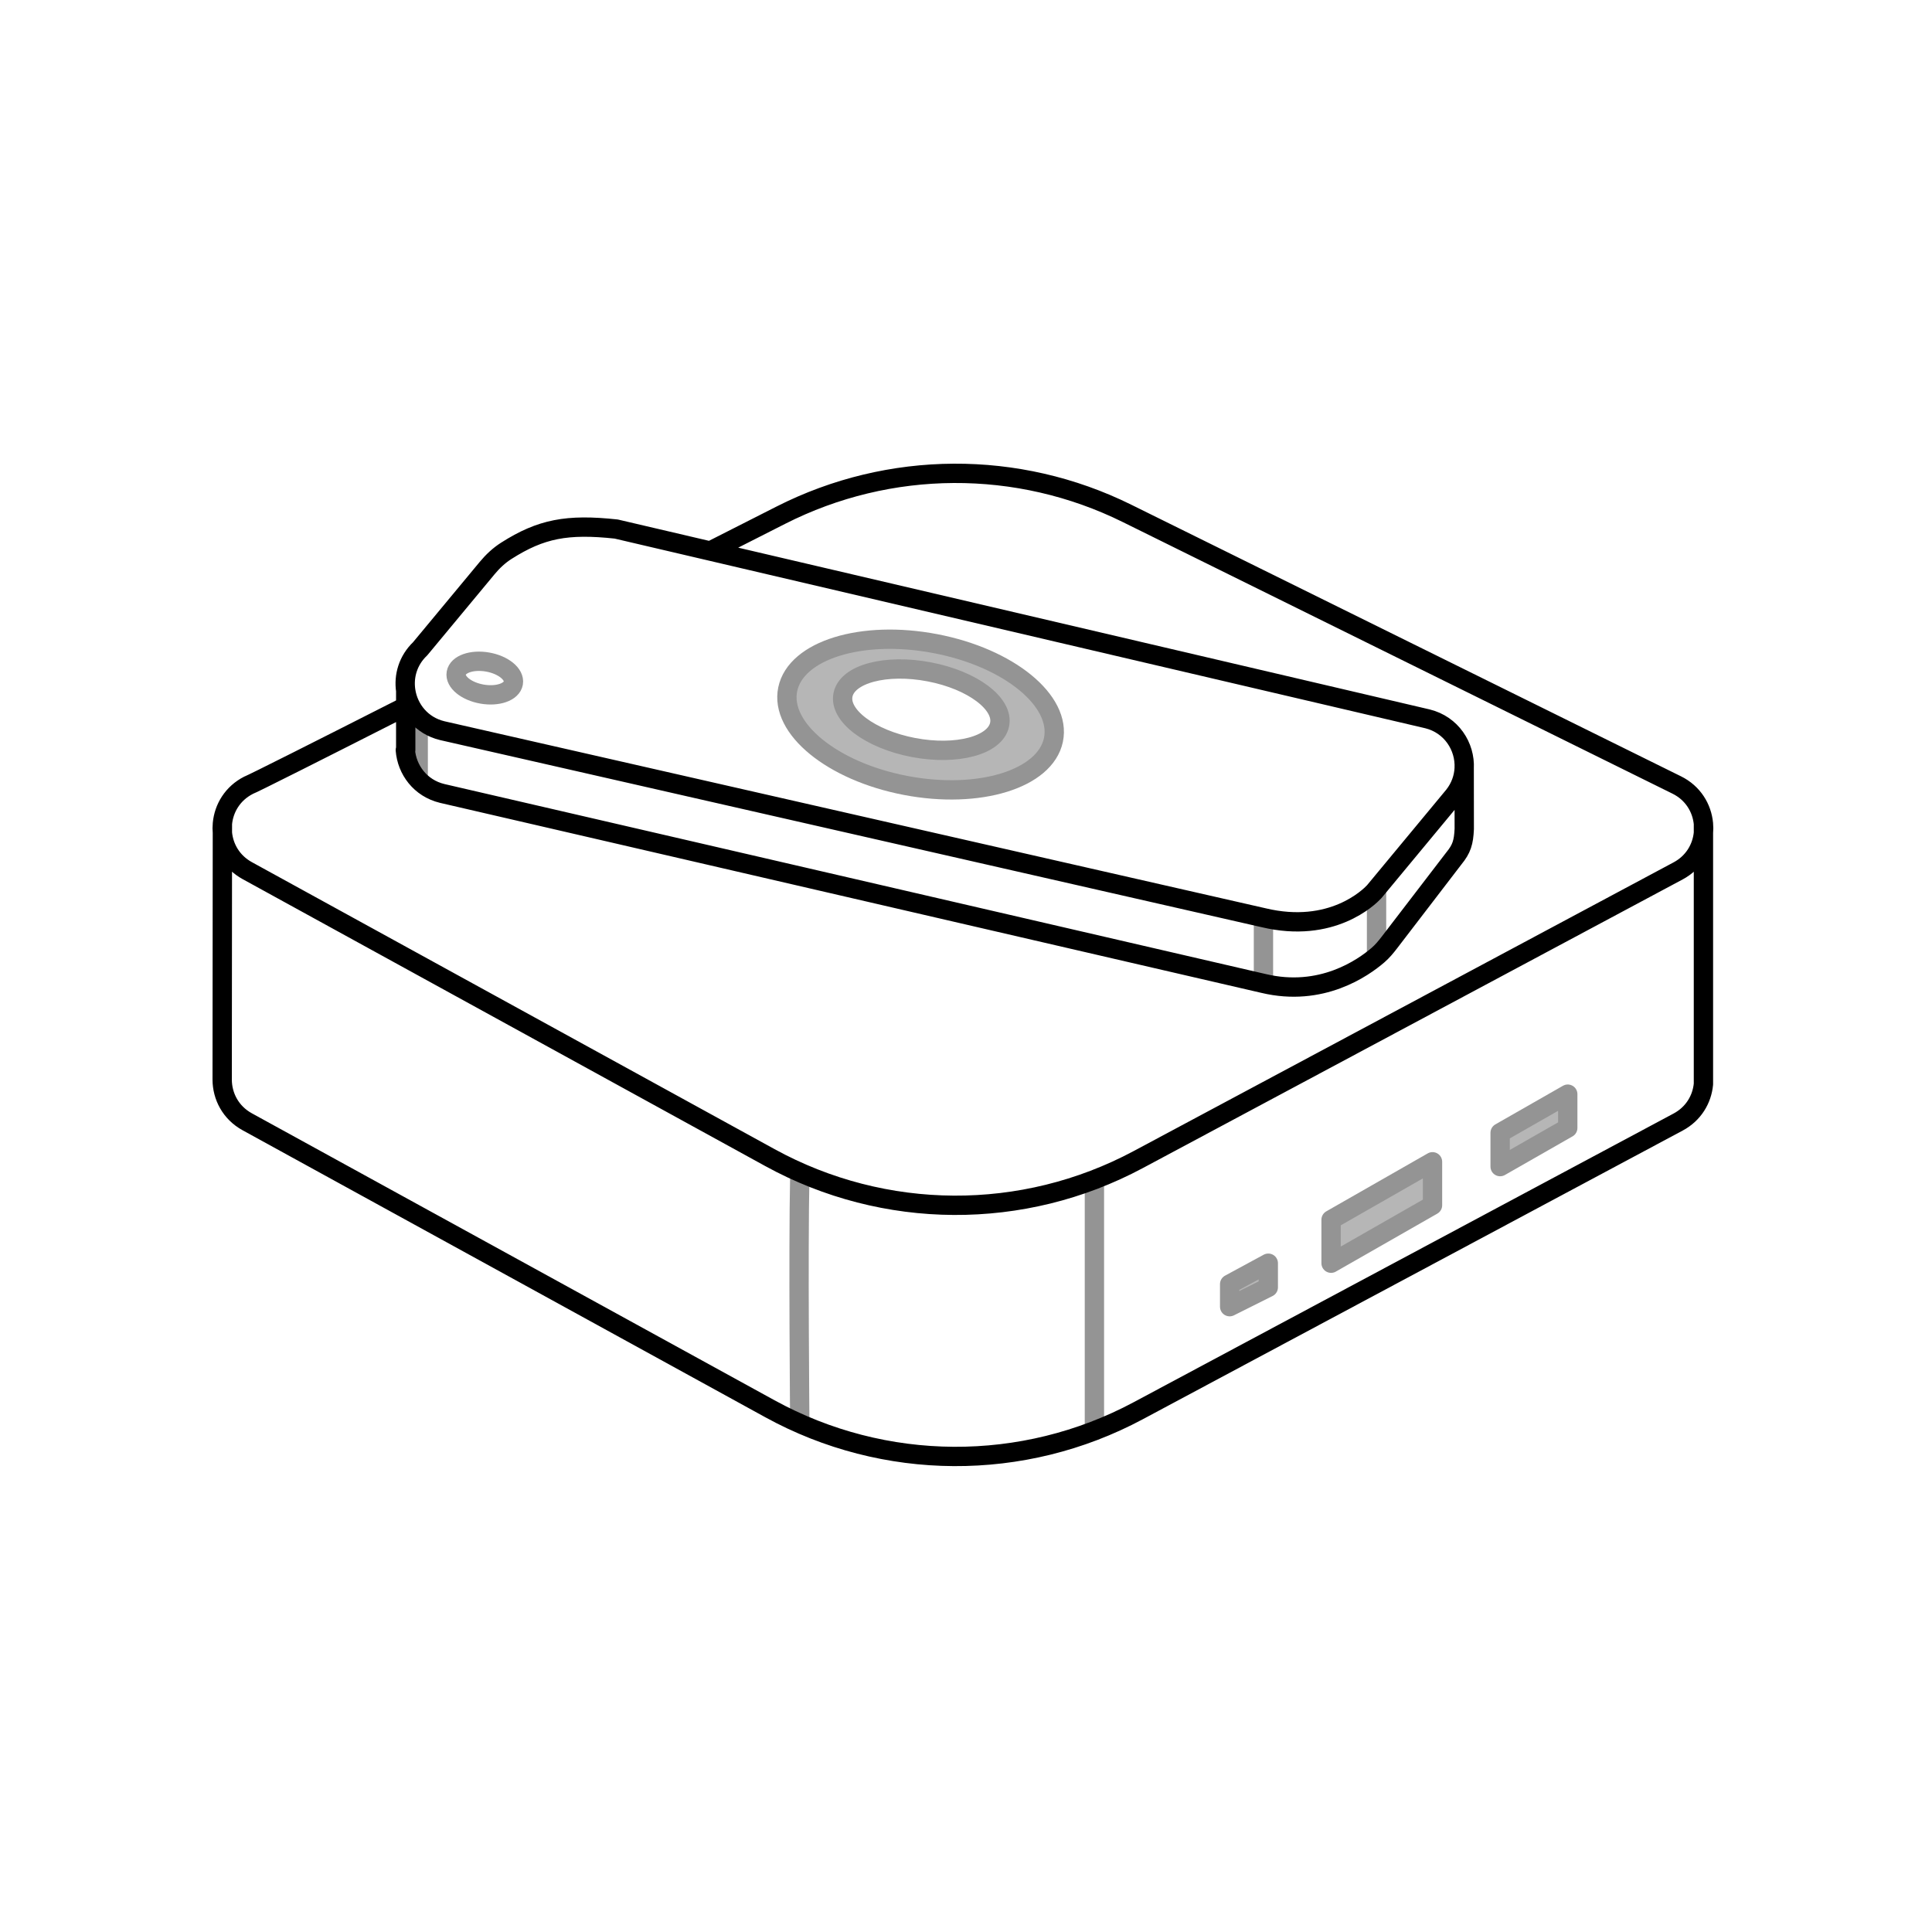 <svg width="200" height="200" viewBox="0 0 200 200" fill="none" xmlns="http://www.w3.org/2000/svg">
<path d="M43.293 74.267V80.767M130.793 95V102.267M142.5 92V99M82.793 147.267C82.793 147.267 82.626 129.433 82.793 121.767M113.293 122.767V148.267" stroke="#949494" stroke-width="2" stroke-linejoin="round"/>
<path d="M148.293 120.267L137.793 126.267V130.767L148.293 124.767V120.267Z" fill="#B6B6B6"/>
<path d="M162.293 113.267L155.293 117.267V120.767L162.293 116.767V113.267Z" fill="#B6B6B6"/>
<path d="M131.293 130.767L127.293 132.933V135.267L131.293 133.267V130.767Z" fill="#B6B6B6"/>
<path d="M148.293 120.267L137.793 126.267V130.767L148.293 124.767V120.267Z" stroke="#949494" stroke-width="2" stroke-linecap="round" stroke-linejoin="round"/>
<path d="M162.293 113.267L155.293 117.267V120.767L162.293 116.767V113.267Z" stroke="#949494" stroke-width="2" stroke-linecap="round" stroke-linejoin="round"/>
<path d="M131.293 130.767L127.293 132.933V135.267L131.293 133.267V130.767Z" stroke="#949494" stroke-width="2" stroke-linecap="round" stroke-linejoin="round"/>
<path d="M23.023 85.267C23.173 83.664 24.082 82.125 25.738 81.285C26.167 81.134 32.957 77.711 42 73.121M23.023 85.267C22.993 85.582 22.992 85.9 23.022 86.216M23.023 85.267L23.022 86.216M23.022 86.216C23.165 87.767 24.019 89.262 25.594 90.127L79.701 119.835C91.553 126.342 105.891 126.422 117.814 120.047L173.719 90.154C175.321 89.297 176.191 87.791 176.339 86.227M23.022 86.216L23 111.767C23.007 113.473 23.867 115.179 25.594 116.127L79.701 145.835C91.553 152.342 105.891 152.422 117.814 146.047L173.719 116.154C175.321 115.297 176.191 113.792 176.339 112.227V86.227M176.339 85.267C176.186 83.648 175.262 82.095 173.576 81.262L116.657 53.139C105.355 47.554 92.082 47.625 80.84 53.328L73.52 57.042M176.339 85.267C176.369 85.586 176.369 85.908 176.339 86.227M176.339 85.267V86.227M42 71.5C41.775 69.99 42.227 68.368 43.498 67.157L50.428 58.809C51.002 58.117 51.661 57.496 52.42 57.014C56.004 54.735 58.715 54.219 63.793 54.767L73.52 57.042M42 71.5C42.283 73.4 43.638 75.125 45.785 75.639L130.793 95C137.867 96.692 141.739 92.862 142.238 92.328C142.277 92.286 142.311 92.245 142.347 92.201L150.507 82.358C151.18 81.501 151.521 80.521 151.572 79.546M42 71.5V73.121M41.96 77.647C42.119 79.683 43.505 81.593 45.785 82.139L130.793 101.805C136.788 103.239 141.106 100.206 142.66 98.863C143.1 98.483 143.471 98.035 143.825 97.573L150.507 88.858C151.314 87.876 151.518 87.192 151.579 85.805L151.572 79.546M151.572 79.546C151.692 77.271 150.239 75.022 147.771 74.414L73.52 57.042M42 77.647V73.121" stroke="black" stroke-width="2" stroke-linecap="round" stroke-linejoin="round"/>
<ellipse cx="50.185" cy="70.193" rx="3" ry="1.684" transform="rotate(9.962 50.185 70.193)" stroke="#949494" stroke-width="2"/>
<path fill-rule="evenodd" clip-rule="evenodd" d="M93.75 81.309C101.344 82.762 108.194 80.654 109.049 76.602C109.904 72.549 104.44 68.085 96.846 66.632C89.252 65.178 82.403 67.286 81.548 71.338C80.693 75.391 86.156 79.855 93.75 81.309ZM94.548 77.379C99.023 78.235 103.02 77.177 103.476 75.015C103.932 72.854 100.674 70.407 96.199 69.551C91.724 68.694 87.726 69.752 87.27 71.914C86.814 74.076 90.072 76.522 94.548 77.379Z" fill="#B6B6B6" stroke="#949494" stroke-width="2"/>
</svg>
